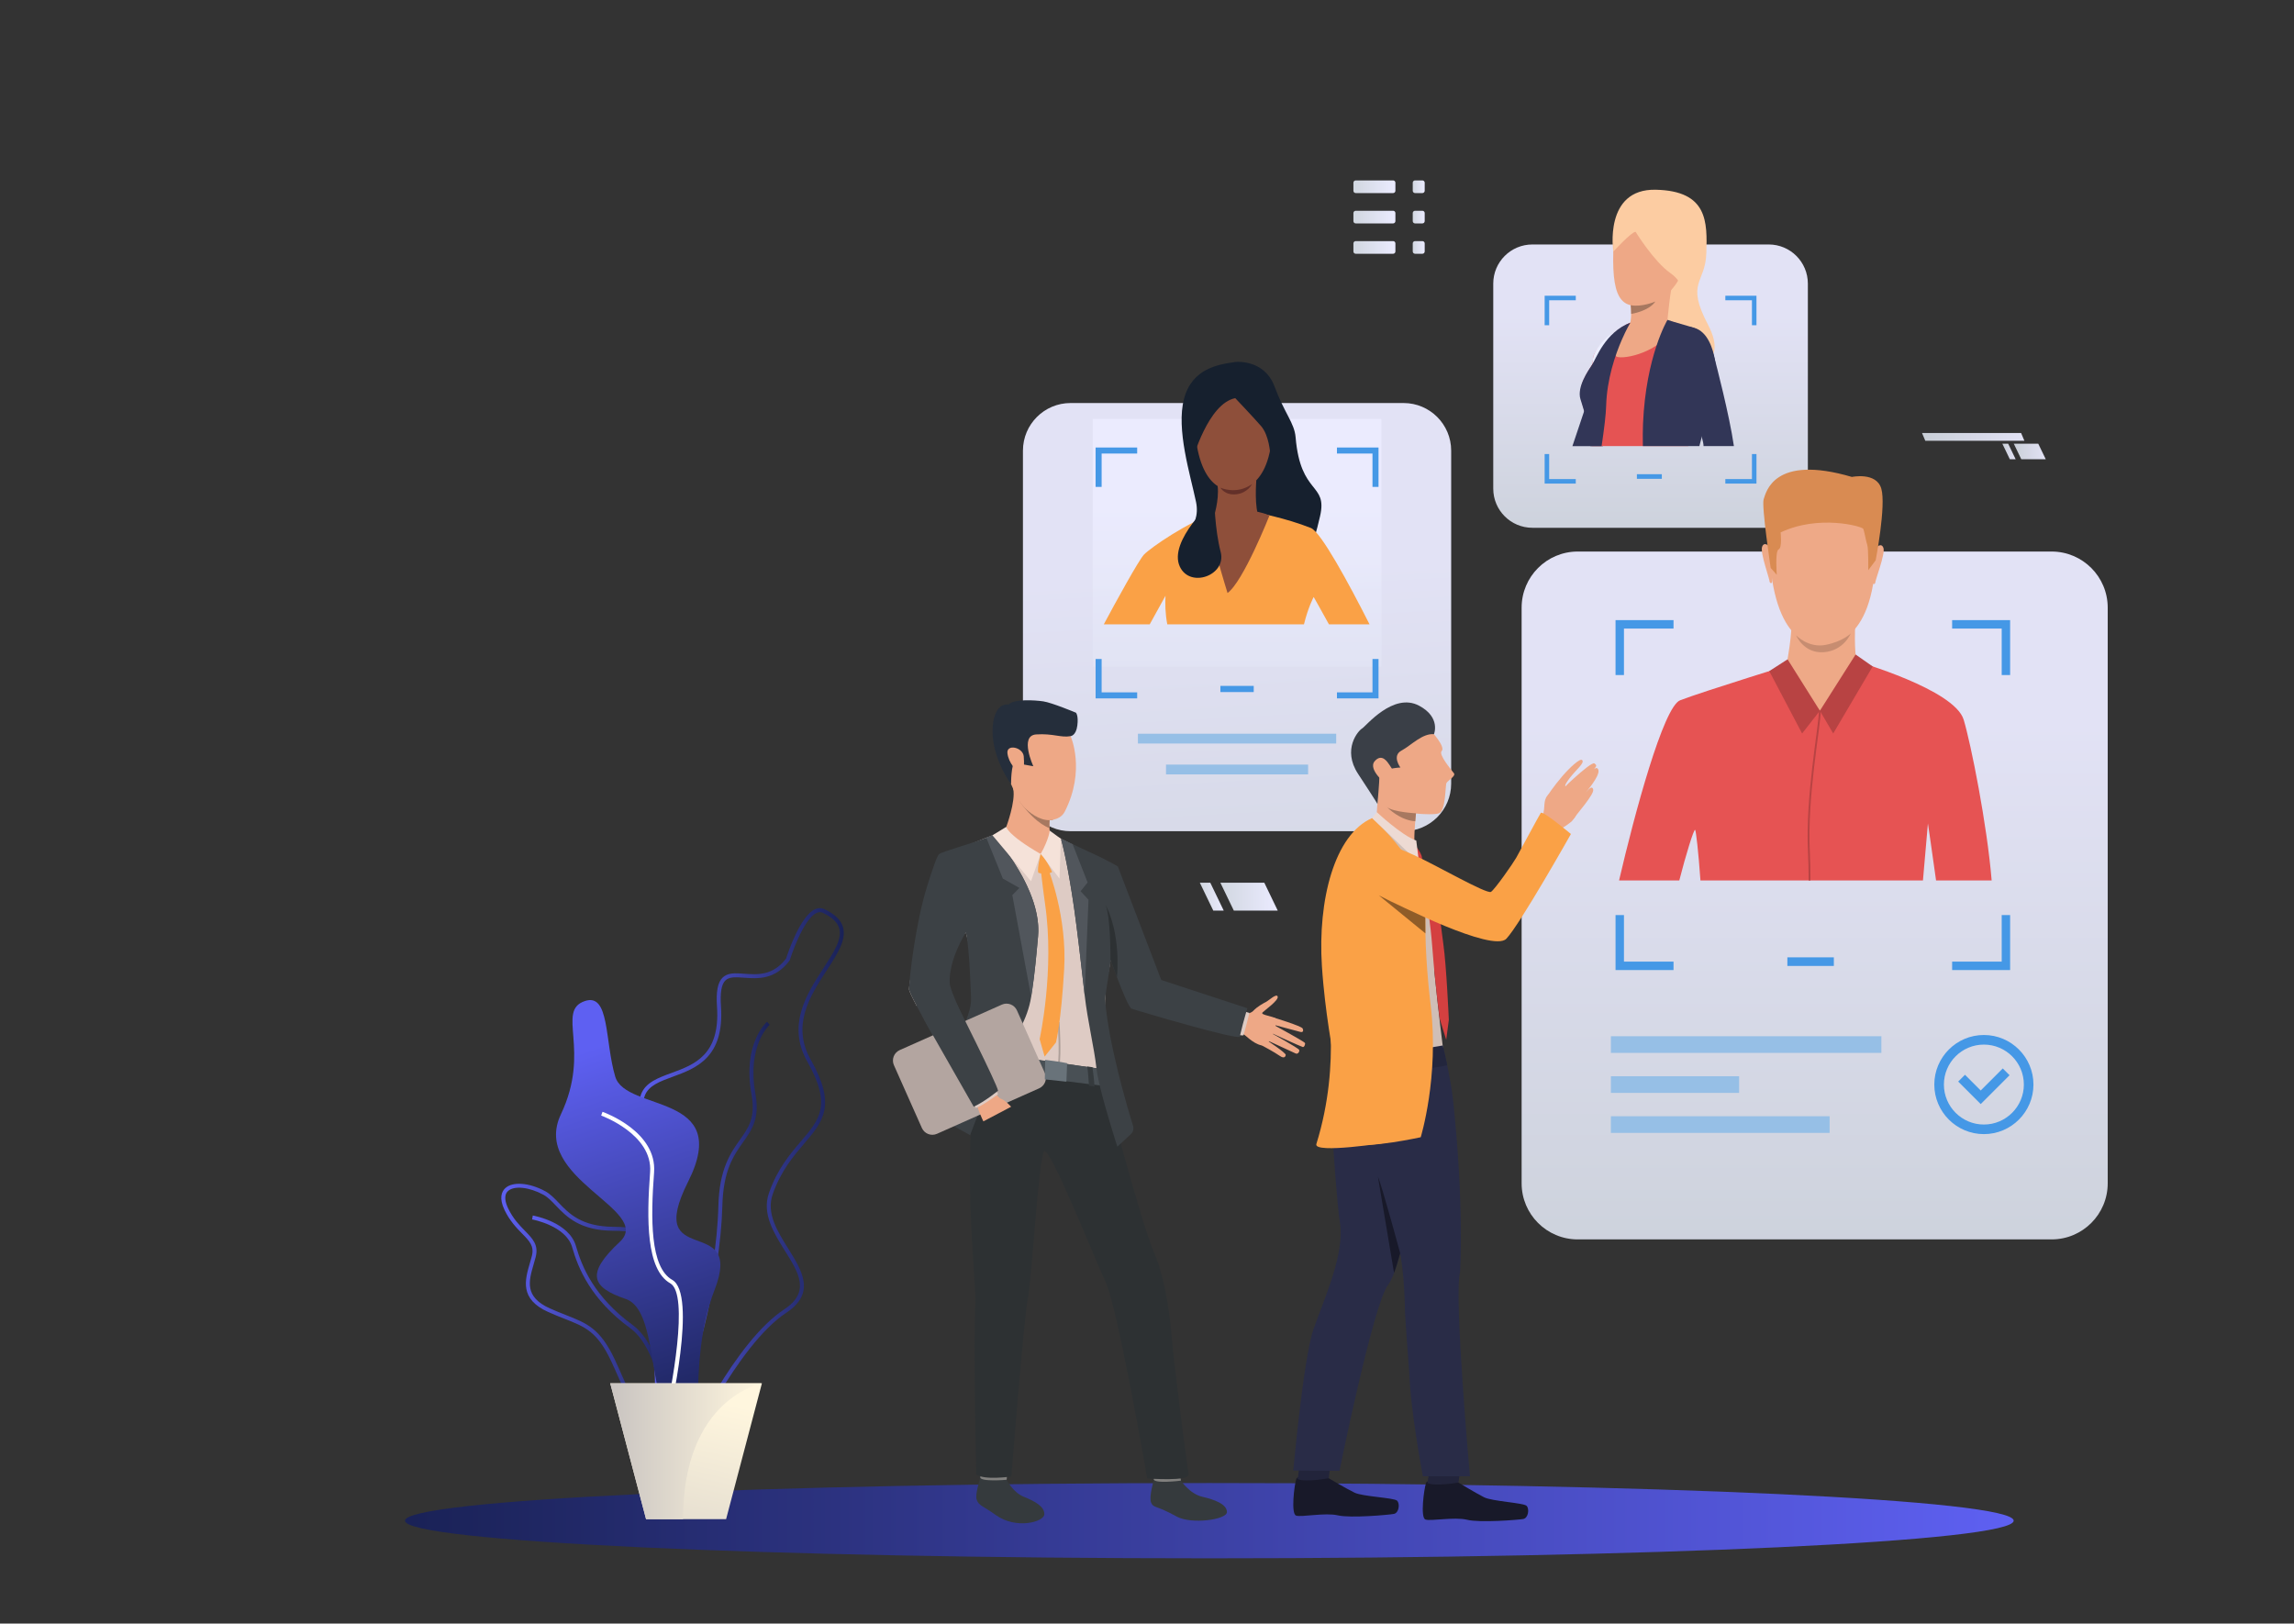 <?xml version="1.0" encoding="utf-8"?>
<!-- Generator: Adobe Illustrator 27.3.1, SVG Export Plug-In . SVG Version: 6.00 Build 0)  -->
<svg version="1.1" id="Слой_1" xmlns="http://www.w3.org/2000/svg" xmlns:xlink="http://www.w3.org/1999/xlink" x="0px" y="0px"
	 viewBox="0 0 2825.56 2000" style="enable-background:new 0 0 2825.56 2000;" xml:space="preserve">
<rect x="0" y="0" width="2825.56" height="2000" fill="#333333" stroke="none"/>
<style type="text/css">
	.st0{display:none;fill:#FAFAFA;}
	.st1{opacity:0.95;fill:url(#SVGID_1_);}
	.st2{fill:#96BFE6;}
	.st3{opacity:0.95;fill:url(#SVGID_00000149342923738966562220000017463929657883274426_);}
	.st4{fill:#4598E6;}
	.st5{fill:url(#SVGID_00000065055065892253713600000015095722097584729992_);}
	.st6{opacity:0.95;fill:url(#SVGID_00000020386261179059980130000018194692748701933498_);}
	.st7{fill:url(#SVGID_00000079481081090866895580000016009684049130767260_);}
	.st8{fill:url(#SVGID_00000052092513753665516860000001874812198605299596_);}
	.st9{fill:url(#SVGID_00000031889157184439242280000015538596168050870461_);}
	.st10{fill:url(#SVGID_00000001624722777656180480000013964993334441814693_);}
	.st11{fill:url(#SVGID_00000109028058707903295870000013703159189206361231_);}
	.st12{fill:#FFFFFF;}
	.st13{fill:url(#SVGID_00000168800430397604630590000001977954498389463170_);}
	.st14{fill:url(#SVGID_00000092437313921522786530000000624047413123237254_);}
	.st15{opacity:0.95;fill:url(#SVGID_00000179618039283218751350000015863309019931022253_);}
	.st16{fill:#E65353;}
	.st17{fill:#EEA987;}
	.st18{fill:#D98B52;}
	.st19{fill:#B84343;}
	.st20{fill:#C78D71;}
	.st21{fill:#EEA886;}
	.st22{fill:#16202E;}
	.st23{fill:#FAA146;}
	.st24{fill:#8E4F3A;}
	.st25{fill:#633029;}
	.st26{fill:#323657;}
	.st27{fill:#FCCCA2;}
	.st28{fill:#E55353;}
	.st29{fill:#A77860;}
	.st30{fill:#EBEEFF;}
	.st31{fill:#353A3D;}
	.st32{fill:#81807E;}
	.st33{fill:#2D3133;}
	.st34{fill:#DECBC4;}
	.st35{fill:#495055;}
	.st36{fill:#252E3B;}
	.st37{fill:#3C4145;}
	.st38{fill:#B3A5A0;}
	.st39{fill:#51565C;}
	.st40{fill:#F5E2D9;}
	.st41{fill:#AD9F99;}
	.st42{fill:#69737A;}
	.st43{fill:#181929;}
	.st44{fill:#22243B;}
	.st45{fill:#292C47;}
	.st46{fill:#CFBEB6;}
	.st47{fill:#3A3F47;}
	.st48{fill:#23263D;}
	.st49{fill:#D44040;}
	.st50{fill:#EDDAD3;}
	.st51{fill:#8F5C28;}
	.st52{opacity:0.95;}
	.st53{fill:url(#SVGID_00000026126682369639702730000017818245237897875126_);}
	.st54{fill:url(#SVGID_00000038372940343000582440000004540612030616930944_);}
	.st55{fill:url(#SVGID_00000050629671136139515690000003739346020254566024_);}
	.st56{fill:url(#SVGID_00000183955037964956832800000017571873525271572612_);}
	.st57{fill:url(#SVGID_00000012434652849156988770000006051546877113979521_);}
	.st58{fill:url(#SVGID_00000033327754905170290190000014585629207981154220_);}
	.st59{fill:url(#SVGID_00000134939840619805928520000013611657771479914420_);}
	.st60{fill:url(#SVGID_00000123438561130794258440000004502116188046417586_);}
	.st61{fill:url(#SVGID_00000114771817308955840300000014351713878227135648_);}
	.st62{fill:url(#SVGID_00000112595491538162370880000007380290232484325554_);}
	.st63{fill:url(#SVGID_00000132075787884328466280000013893879876143353749_);}
</style>
<g>
	<rect class="st0" width="2825.56" height="2000"/>
	<linearGradient id="SVGID_1_" gradientUnits="userSpaceOnUse" x1="1561.381" y1="1443.018" x2="1520.192" y2="696.457">
		<stop  offset="0" style="stop-color:#D1D7E0"/>
		<stop  offset="1" style="stop-color:#EBEBFF"/>
	</linearGradient>
	<path class="st1" d="M1728.77,1023.93h-410.12c-32.4,0-58.67-26.27-58.67-58.67V555.13c0-32.4,26.27-58.67,58.67-58.67h410.12
		c32.4,0,58.67,26.27,58.67,58.67v410.13C1787.44,997.66,1761.17,1023.93,1728.77,1023.93z"/>
	<rect x="1401.61" y="903.84" class="st2" width="244.21" height="12.06"/>
	<rect x="1436.19" y="941.86" class="st2" width="175.03" height="12.06"/>
	
		<linearGradient id="SVGID_00000050665167302429939240000000037641371431480731_" gradientUnits="userSpaceOnUse" x1="2235.161" y1="1651.151" x2="2235.161" y2="882.555">
		<stop  offset="0" style="stop-color:#D1D7E0"/>
		<stop  offset="1" style="stop-color:#EBEBFF"/>
	</linearGradient>
	<path style="opacity:0.95;fill:url(#SVGID_00000050665167302429939240000000037641371431480731_);" d="M2526.99,1526.74h-583.66
		c-38.17,0-69.12-30.94-69.12-69.12V748.52c0-38.17,30.94-69.12,69.12-69.12h583.66c38.17,0,69.12,30.94,69.12,69.12v709.11
		C2596.11,1495.8,2565.16,1526.74,2526.99,1526.74z"/>
	<g>
		<rect x="2201.53" y="1179.28" class="st4" width="57.25" height="10.6"/>
	</g>
	<g>
		<rect x="1984.16" y="1276.45" class="st2" width="333.16" height="20.53"/>
		<rect x="1984.16" y="1375.01" class="st2" width="269.41" height="20.53"/>
		<rect x="1984.16" y="1325.73" class="st2" width="157.94" height="20.53"/>
	</g>
	<g>
		<path class="st4" d="M2404.48,763.9v10.37h61.05v57.3h10.37V763.9H2404.48z M1989.89,831.57h10.37v-57.3h61.05V763.9h-71.42
			V831.57z M2465.53,1127.23v57.32h-61.05v10.37h71.42v-67.69H2465.53z M2000.26,1127.23h-10.37v67.69h71.42v-10.37h-61.05V1127.23z
			"/>
	</g>
	<g>
		<g>
			<path class="st4" d="M2443.58,1397.05c-33.67,0-61.06-27.39-61.06-61.06c0-33.67,27.39-61.06,61.06-61.06
				c33.67,0,61.06,27.39,61.06,61.06C2504.63,1369.66,2477.24,1397.05,2443.58,1397.05z M2443.58,1286.76
				c-27.15,0-49.24,22.09-49.24,49.24c0,27.15,22.09,49.24,49.24,49.24c27.15,0,49.24-22.09,49.24-49.24
				C2492.82,1308.84,2470.73,1286.76,2443.58,1286.76z"/>
		</g>
		<g>
			<polygon class="st4" points="2439.68,1360.03 2411.94,1332.29 2420.3,1323.93 2439.68,1343.31 2466.85,1316.14 2475.21,1324.5 
							"/>
		</g>
	</g>
	
		<linearGradient id="SVGID_00000119091913451319136520000003410486311386671768_" gradientUnits="userSpaceOnUse" x1="498.835" y1="1873.225" x2="2480.294" y2="1873.225">
		<stop  offset="5.208330e-03" style="stop-color:#1A2257"/>
		<stop  offset="1" style="stop-color:#5E60F2"/>
	</linearGradient>
	<path style="fill:url(#SVGID_00000119091913451319136520000003410486311386671768_);" d="M2480.29,1873.22
		c0,25.61-443.56,46.37-990.73,46.37c-547.16,0-990.73-20.76-990.73-46.37c0-25.61,443.57-46.37,990.73-46.37
		C2036.73,1826.86,2480.29,1847.62,2480.29,1873.22z"/>
	
		<linearGradient id="SVGID_00000035515048426675035940000003810604741836051638_" gradientUnits="userSpaceOnUse" x1="1523.709" y1="1176.526" x2="1523.709" y2="614.523">
		<stop  offset="0" style="stop-color:#D1D7E0"/>
		<stop  offset="1" style="stop-color:#EBEBFF"/>
	</linearGradient>
	
		<rect x="1345.94" y="516.19" style="opacity:0.95;fill:url(#SVGID_00000035515048426675035940000003810604741836051638_);" width="355.53" height="305.04"/>
	<g>
		<g>
			
				<linearGradient id="SVGID_00000060005558748823580530000009603274423049250216_" gradientUnits="userSpaceOnUse" x1="-3593.55" y1="1498.356" x2="-3466.161" y2="1498.356" gradientTransform="matrix(-1 0 0 1 -2645.543 0)">
				<stop  offset="5.208330e-03" style="stop-color:#1A2257"/>
				<stop  offset="1" style="stop-color:#5E60F2"/>
			</linearGradient>
			<path style="fill:url(#SVGID_00000060005558748823580530000009603274423049250216_);" d="M823.43,1738.05
				c29.6-20.82,64.24-165.88,66.31-252.29c1.06-44.26,14.14-62.7,25.69-78.97c11.03-15.55,20.56-28.98,15.01-59.82
				c-10.61-58.93,17.28-84.37,17.57-84.62l-3.23-3.68c-1.24,1.09-30.29,27.33-19.16,89.17c5.19,28.81-3.36,40.86-14.19,56.12
				c-11.36,16.01-25.49,35.93-26.59,81.68c-2.22,92.73-37.63,229.7-64.23,248.4L823.43,1738.05z"/>
		</g>
		<g>
			
				<linearGradient id="SVGID_00000152968347473523178650000010409539351831856826_" gradientUnits="userSpaceOnUse" x1="-3494.573" y1="1603.51" x2="-3262.985" y2="1603.51" gradientTransform="matrix(-1 0 0 1 -2645.543 0)">
				<stop  offset="5.208330e-03" style="stop-color:#1A2257"/>
				<stop  offset="1" style="stop-color:#5E60F2"/>
			</linearGradient>
			<path style="fill:url(#SVGID_00000152968347473523178650000010409539351831856826_);" d="M761.39,1695.74
				c-2.79-6.33-5.68-12.88-8.96-19.79c-16.91-35.69-31.89-41.57-56.7-51.31c-6.06-2.38-12.94-5.08-20.48-8.47
				c-35.55-15.98-28.67-39.52-22.59-60.29c0.85-2.91,1.7-5.8,2.43-8.67c3.13-12.22-2.88-18.34-11.97-27.62
				c-6.76-6.9-15.17-15.48-21.65-29.03c-7.1-14.83-3.48-22.79,0.8-26.85c9.02-8.55,29.81-6.97,49.45,3.75
				c6.1,3.33,11.12,8.59,16.44,14.15c12.52,13.11,28.09,29.42,67.49,29.6c22.46,0.11,34.77,3.21,41.14,10.37
				c7.23,8.12,5.87,20.29,3.98,37.13c-0.65,5.82-1.39,12.42-1.84,19.56c-2.68,42.55,22.44,73.24,22.69,73.54
				c15.01,17.87,33.49,54.94,25.51,77.76c-3.34,9.57-10.83,15.58-22.23,17.89c-4.54,0.92-8.7,1.36-12.52,1.36
				C784.8,1748.8,774.72,1725.95,761.39,1695.74z M669.36,1471.75c-17.53-9.57-36.33-11.5-43.73-4.49
				c-5.62,5.33-2.97,14.46,0.24,21.18c6.13,12.82,13.89,20.74,20.73,27.72c9.51,9.71,17.03,17.38,13.22,32.26
				c-0.75,2.92-1.61,5.87-2.47,8.83c-6.05,20.69-11.76,40.22,19.9,54.45c7.44,3.34,14.25,6.02,20.26,8.38
				c25.05,9.83,41.6,16.33,59.34,53.77c3.3,6.97,6.2,13.55,9.01,19.91c15.31,34.71,24.56,55.66,58.04,48.89
				c9.6-1.94,15.85-6.89,18.58-14.71c7.03-20.11-9.79-55.31-24.65-73c-1.09-1.3-26.62-32.43-23.82-76.99
				c0.46-7.25,1.2-13.91,1.86-19.79c1.75-15.58,3.01-26.83-2.77-33.33c-5.28-5.94-16.85-8.63-37.5-8.73
				c-41.48-0.19-57.85-17.34-71-31.11C679.34,1479.47,674.79,1474.71,669.36,1471.75L669.36,1471.75z"/>
		</g>
		<g>
			
				<linearGradient id="SVGID_00000183220152298809245880000017582506868481387164_" gradientUnits="userSpaceOnUse" x1="-3474.776" y1="1637.188" x2="-3300.954" y2="1637.188" gradientTransform="matrix(-1 0 0 1 -2645.543 0)">
				<stop  offset="5.208330e-03" style="stop-color:#1A2257"/>
				<stop  offset="1" style="stop-color:#5E60F2"/>
			</linearGradient>
			<path style="fill:url(#SVGID_00000183220152298809245880000017582506868481387164_);" d="M824.35,1777.06l4.89-0.26
				c-0.24-4.59-6.41-112.85-49.88-144.54c-47.69-34.76-62.72-72.12-69.89-97.19c-8.44-29.55-51.38-37.44-53.21-37.76l-0.85,4.82
				c0.42,0.07,41.76,7.69,49.35,34.29c7.36,25.77,22.8,64.15,71.71,99.8C818.08,1666.55,824.29,1775.96,824.35,1777.06z"/>
		</g>
		<g>
			
				<linearGradient id="SVGID_00000129188188079255918510000010627819857319705772_" gradientUnits="userSpaceOnUse" x1="-3684.891" y1="1460.612" x2="-3423.867" y2="1460.612" gradientTransform="matrix(-1 0 0 1 -2645.543 0)">
				<stop  offset="5.208330e-03" style="stop-color:#1A2257"/>
				<stop  offset="1" style="stop-color:#5E60F2"/>
			</linearGradient>
			<path style="fill:url(#SVGID_00000129188188079255918510000010627819857319705772_);" d="M816.07,1801.41
				c-10.23-5.09-9.86-25.57-9.3-56.57c0.71-39.17,1.68-92.82-18.83-142.17c-21.78-52.42-2.36-67.74,16.43-82.56
				c21.04-16.59,40.92-32.27,2.77-103.02c-17.52-32.49-23.08-54.47-17.51-69.17c5.51-14.52,20.98-20.18,37.35-26.18
				c28.26-10.34,60.3-22.07,56.16-81.89c-1.27-18.34,0.89-29.62,6.79-35.49c6.41-6.38,15.85-5.69,26.78-4.89
				c16.52,1.21,35.23,2.58,51.53-18.69c1.69-5.31,17.28-52.74,35.92-60.86c3.91-1.71,7.75-1.68,11.4,0.06l0,0
				c12.87,6.16,20.34,13.45,22.83,22.32c4.34,15.41-6.95,32.8-20.03,52.93c-20.54,31.63-43.83,67.49-19.68,110.16
				c31.93,56.42,15.07,76.16-8.28,103.48c-13.37,15.65-28.53,33.4-38.66,62.34c-8.15,23.28,5.75,45.47,19.2,66.93
				c16.87,26.92,34.3,54.76-2.41,78.92c-60.71,39.94-120.66,170.31-121.26,171.62l-0.25,0.54l-0.47,0.37
				c-11.18,8.77-19.33,12.95-25.46,12.95C819.26,1802.55,817.59,1802.17,816.07,1801.41z M965.85,1612.98
				c32.72-21.52,18-45.02,0.96-72.23c-13.4-21.4-28.6-45.65-19.67-71.15c10.44-29.8,25.91-47.92,39.56-63.9
				c22.87-26.77,37.98-44.46,7.74-97.89c-25.62-45.25-0.41-84.06,19.83-115.23c12.43-19.13,23.16-35.65,19.42-48.93
				c-2.09-7.43-8.71-13.71-20.23-19.23l0,0c-2.35-1.12-4.75-1.12-7.34,0.01c-17.29,7.53-33.17,57.74-33.33,58.25l-0.13,0.41
				l-0.26,0.34c-17.96,23.74-39.07,22.19-56.04,20.95c-10.14-0.74-18.14-1.33-22.97,3.48c-4.75,4.73-6.5,15.1-5.36,31.68
				c4.39,63.49-30.96,76.43-59.36,86.82c-15.96,5.84-29.74,10.89-34.46,23.32c-5.04,13.27,0.44,33.96,17.24,65.11
				c40.1,74.37,17.66,92.07-4.05,109.18c-18.16,14.32-35.3,27.84-14.94,76.83c20.9,50.29,19.92,104.53,19.2,144.13
				c-0.49,27.04-0.88,48.39,6.58,52.1c4.37,2.17,12.72-1.5,24.83-10.92C847.93,1775.56,905.35,1652.78,965.85,1612.98z"/>
		</g>
		
			<linearGradient id="SVGID_00000155837891110683004220000016549186734601415348_" gradientUnits="userSpaceOnUse" x1="883.931" y1="1745.54" x2="731.955" y2="1289.609">
			<stop  offset="5.208330e-03" style="stop-color:#1A2257"/>
			<stop  offset="1" style="stop-color:#5E60F2"/>
		</linearGradient>
		<path style="fill:url(#SVGID_00000155837891110683004220000016549186734601415348_);" d="M720.25,1233.17
			c30.9-10.59,24.48,48.96,37.53,93.01c13.05,44.06,145.23,19.22,89.75,129.55c-55.48,110.33,70.17,36.9,32.64,133.17
			c-37.53,96.28-3.26,199.25-44.06,173.06c-40.79-26.19-22.92-147.43-65.35-161.84c-42.43-14.41-49.35-31.21-7.34-70.37
			s-110.08-78.04-72.54-157.13C728.41,1293.55,684.55,1245.41,720.25,1233.17z"/>
		<g>
			<path class="st12" d="M821.89,1755.64c3.89-16.48,37.07-161.53,6.11-179.06c-27.29-15.45-26.62-75.56-22.36-132.31
				c3.77-50.24-60.76-73.72-63.51-74.7l-1.64,4.61c0.64,0.23,63.75,23.21,60.26,69.72c-4.37,58.29-4.84,120.14,24.83,136.94
				c23.51,13.31,1.86,129.88-8.46,173.68L821.89,1755.64z"/>
		</g>
		
			<linearGradient id="SVGID_00000165947225123700162440000004003734304654943663_" gradientUnits="userSpaceOnUse" x1="766.347" y1="2043.3" x2="842.336" y2="1715.728">
			<stop  offset="0" style="stop-color:#C9C4C1"/>
			<stop  offset="1" style="stop-color:#FFF6DE"/>
		</linearGradient>
		<polygon style="fill:url(#SVGID_00000165947225123700162440000004003734304654943663_);" points="938.46,1704 894.35,1871.35 
			795.77,1871.35 751.66,1704 		"/>
		
			<linearGradient id="SVGID_00000050626650783389846720000015641351757135093924_" gradientUnits="userSpaceOnUse" x1="732.123" y1="1787.673" x2="918.924" y2="1787.673" gradientTransform="matrix(1 0 0 1 19.534 0)">
			<stop  offset="0" style="stop-color:#C9C4C1"/>
			<stop  offset="1" style="stop-color:#FFF6DE"/>
		</linearGradient>
		<path style="fill:url(#SVGID_00000050626650783389846720000015641351757135093924_);" d="M938.46,1704
			c0,0-97.11,18.23-97.11,167.35h-45.58L751.66,1704H938.46z"/>
	</g>
	
		<linearGradient id="SVGID_00000033362276308182470410000014192250333377686682_" gradientUnits="userSpaceOnUse" x1="2033.017" y1="701.398" x2="2033.017" y2="384.814">
		<stop  offset="0" style="stop-color:#D1D7E0"/>
		<stop  offset="1" style="stop-color:#EBEBFF"/>
	</linearGradient>
	<path style="opacity:0.95;fill:url(#SVGID_00000033362276308182470410000014192250333377686682_);" d="M2178.55,650.15h-291.06
		c-26.64,0-48.23-21.59-48.23-48.23V349.37c0-26.64,21.59-48.23,48.23-48.23h291.06c26.64,0,48.23,21.59,48.23,48.23v252.55
		C2226.78,628.56,2205.19,650.15,2178.55,650.15z"/>
	<g>
		<rect x="2016.18" y="584.14" class="st4" width="30.73" height="5.69"/>
	</g>
	<g>
		<path class="st4" d="M2125.13,364.3v5.57h32.77v30.76h5.57V364.3H2125.13z M1902.57,400.62h5.57v-30.76h32.77v-5.57h-38.34V400.62
			z M2157.9,559.34v30.77h-32.77v5.57h38.34v-36.34H2157.9z M1908.13,559.34h-5.57v36.34h38.34v-5.57h-32.77V559.34z"/>
	</g>
	<g>
		<rect x="1503.18" y="844.91" class="st4" width="41.05" height="7.6"/>
	</g>
	<g>
		<path class="st4" d="M1646.74,551.26v7.43h43.78v41.09h7.43v-48.52H1646.74z M1349.47,599.78h7.43v-41.09h43.78v-7.43h-51.21
			V599.78z M1690.52,811.77v41.1h-43.78v7.43h51.21v-48.53H1690.52z M1356.9,811.77h-7.43v48.53h51.21v-7.43h-43.78V811.77z"/>
	</g>
	<g>
		<g>
			<path class="st16" d="M2453.17,1084.58h-68.48c-4.51-32.79-10.04-70.22-10.04-70.22s-2.77,30.89-6.13,70.22h-274.05
				c-2.5-35.37-5.51-61.83-6.6-62.38c-1.58-0.79-11.35,30.59-19.46,62.38h-74.18c19.08-82.19,54.67-214.06,75.24-221.96
				c29.29-11.26,148.72-48.07,148.72-48.07h68.16c0,0,121.12,34.55,132.38,72.12C2427.68,916.61,2447.44,1015.34,2453.17,1084.58z"
				/>
		</g>
		<g>
			<path class="st17" d="M2255.39,593.44c0,0,63.64,10.03,53.95,109.6c-9.69,99.58-65.86,91.41-69.62,91.31
				c-3.75-0.1-56.39,1.82-60.49-119.76C2179.24,674.6,2177.44,584.7,2255.39,593.44z"/>
		</g>
		<g>
			<path class="st17" d="M2285.1,765.03c0,0-1.74,40.96,2.22,49.82s-52.52,37.35-86.97,5.61c0,0,8.32-44.51,6.01-60.29
				C2204.04,744.4,2285.1,765.03,2285.1,765.03z"/>
		</g>
		<g>
			<path class="st17" d="M2310.33,674.92c0,0,6.97-7.44,9.53,0.09c2.56,7.54-10.81,41.21-9.94,42.72c0,0-1.27,2.92-2.95,1.31
				C2305.3,717.43,2310.33,674.92,2310.33,674.92z"/>
		</g>
		<g>
			<path class="st17" d="M2179.95,673.66c0,0-6.82-7.58-9.53-0.09c-2.7,7.49,10.01,41.41,9.11,42.9c0,0,1.22,2.95,2.92,1.37
				C2184.16,716.26,2179.95,673.66,2179.95,673.66z"/>
		</g>
		<g>
			<path class="st18" d="M2310.3,690.19l-9.11,12.18c0,0,0.26-26.7-1.2-30.89c-1.46-4.19-3.7-16.98-4.92-20
				c-1.22-3.02-54.65-17.99-101.85,4.37c0,0,2.08,19.2-2.45,20.91c-4.52,1.71-2.31,31.28-2.31,31.28l-7.49-8.45
				c0,0-11.47-76.61-8.64-84.59c2.83-7.98,11.86-55.99,108.68-27.49c0,0,30.18-6.39,36.24,14.45
				C2323.32,622.79,2310.3,690.19,2310.3,690.19z"/>
		</g>
		<g>
			<path class="st17" d="M2287.32,814.85c0,0,14.36,3.06-45.73,60.65c0,0-42.62-47.14-41.24-55.04
				C2201.73,812.56,2287.32,814.85,2287.32,814.85z"/>
		</g>
		<g>
			<polygon class="st19" points="2241.59,875.5 2257.99,903.54 2306.63,820.95 2285.56,806.25 			"/>
		</g>
		<g>
			<polygon class="st19" points="2241.59,875.5 2201.79,812.18 2179.23,826.68 2219.68,903.54 			"/>
		</g>
		<g>
			<path class="st19" d="M2229.25,1050.92c0.49,9.34,0.71,20.79,0.73,33.66h-2.25c-0.03-12.81-0.24-24.24-0.73-33.55
				c-3.69-70.25,13.33-155.73,13.44-175.76l2.2,0.43C2242.53,895.74,2225.56,980.97,2229.25,1050.92z"/>
		</g>
		<path class="st20" d="M2212.28,782.64c0,0,15.12,15.99,36.48,11.72c21.36-4.26,30.84-14.04,30.84-14.04s-8.43,21.14-33.12,23.08
			C2221.78,805.33,2212.28,782.64,2212.28,782.64z"/>
	</g>
	<g>
		<g>
			<g>
				<path class="st21" d="M1474.86,554.08c-0.05,0-0.1-0.01-0.14-0.02c-1.44-0.35-3.71-7.23-4.15-8.61
					c-0.1-0.38-0.33-1.07-0.64-2.03c-1.78-5.51-5.96-18.42-4.33-23.36c0.51-1.56,1.31-2.46,2.38-2.68c2.29-0.47,4.9,2.43,5.01,2.55
					l0.05,0.06l0.01,0.08c0.59,5.43,3.49,32.57,2.24,33.82C1475.17,554.01,1475.02,554.08,1474.86,554.08z M1468.5,517.85
					c-0.14,0-0.28,0.01-0.42,0.04c-0.87,0.18-1.54,0.97-1.99,2.34c-1.57,4.78,2.72,18.04,4.33,23.03c0.31,0.96,0.54,1.66,0.64,2.04
					c1.06,3.3,2.93,8.04,3.77,8.25c0.02,0,0.04,0.01,0.08-0.03c0.79-1.08-1.03-20.96-2.38-33.3
					C1472.18,519.84,1470.24,517.85,1468.5,517.85z"/>
			</g>
		</g>
		<g>
			<g>
				<path class="st22" d="M1522.17,445.86c0,0,35.03-3.67,47.66,30.16c12.62,33.83,24.51,44.91,26,62.68
					c6.02,71.89,39.59,55.63,30.15,97.06c-9.44,41.44-15.98,47.71-15.98,47.71l-80.26-15.74l-81.3,0.26c0,0,31.81-15.88,24.73-49.72
					c-7.08-33.83-24.73-89.28-14.76-127.05C1468.36,453.46,1501.24,448.74,1522.17,445.86z"/>
			</g>
		</g>
		<g>
			<g>
				<path class="st21" d="M1564.96,554.08c-0.16,0-0.3-0.06-0.42-0.18c-1.25-1.25,1.65-28.39,2.24-33.82l0.01-0.08l0.06-0.06
					c0.11-0.12,2.72-3.03,5.01-2.55c1.07,0.22,1.87,1.12,2.38,2.68c1.63,4.94-2.55,17.85-4.33,23.36c-0.31,0.96-0.53,1.65-0.63,2.02
					c-0.44,1.39-2.72,8.27-4.16,8.62C1565.05,554.07,1565.01,554.08,1564.96,554.08z M1567.29,520.22
					c-1.35,12.34-3.18,32.23-2.38,33.31c0.03,0.03,0.05,0.03,0.07,0.02c0.84-0.21,2.72-4.95,3.78-8.26c0.1-0.37,0.33-1.07,0.64-2.03
					c1.62-4.99,5.9-18.25,4.33-23.03c-0.45-1.37-1.12-2.15-1.99-2.34C1569.92,517.51,1567.67,519.81,1567.29,520.22z"/>
			</g>
		</g>
		<g>
			<g>
				<path class="st23" d="M1686.89,769.08h-50.01c-10.37-18.9-18.79-33.68-18.79-33.68s-6.74,12.3-11.97,33.68h-168.36
					c-2.57-13.34-2.73-26.13-2.19-35.23c0,0-9,16.26-19.44,35.23h-56.56c15.01-28.11,43.13-79.28,49.52-85.95
					c8.03-8.41,54.54-40.56,87.76-51.05c33.23-10.49,52.11-0.36,52.11-0.36s34.12,6.15,65.66,18.66
					C1627.03,655.28,1661.29,718.54,1686.89,769.08z"/>
			</g>
		</g>
		<g>
			<g>
				<path class="st24" d="M1526.79,465.65c0,0,46.4,6.69,39.61,75.19c-6.79,68.49-47.74,63.06-50.48,63
					c-2.74-0.06-41.08,1.42-44.4-82.15C1471.52,521.68,1469.98,459.88,1526.79,465.65z"/>
			</g>
		</g>
		<g>
			<g>
				<path class="st24" d="M1547.41,591.68c0,0-2.87,35.63,3.99,46.3c6.86,10.67-5.87,25.16-32.1,20.21
					c-26.23-4.96-24.7-19.82-24.7-19.82s7.34-21.99,5.2-39.58C1497.64,581.18,1547.41,591.68,1547.41,591.68z"/>
			</g>
		</g>
		<g>
			<g>
				<path class="st22" d="M1521.49,490.47c0,0,21.68,22.79,31.75,34.33c10.07,11.54,11.23,33.83,11.23,33.83s16.96-20.72,9.87-44.85
					c-7.09-24.13-23.88-71.07-66.36-56.65c-42.49,14.42-44.06,77.89-39.08,109.36C1468.89,566.5,1487.96,497.02,1521.49,490.47z"/>
			</g>
		</g>
		<g>
			<g>
				<path class="st24" d="M1563.7,634.84c0,0-32.18,81.5-51.73,95.66c0,0-25.69-83.12-23.89-95.29
					C1488.07,635.21,1526.82,620.02,1563.7,634.84z"/>
			</g>
		</g>
		<g>
			<path class="st22" d="M1495.7,615.13c0,0-57.36,51.04-42.47,82.88c12.71,27.17,57.75,10.51,50.32-17.96
				C1496.12,651.57,1495.7,615.13,1495.7,615.13z"/>
		</g>
		<g>
			<path class="st25" d="M1503.2,600.73c0,0,19.77,9.34,39.01-4.46c0,0-5.34,11.04-19.5,12.61
				C1508.55,610.45,1503.2,600.73,1503.2,600.73z"/>
		</g>
	</g>
	<g>
		<g>
			<path class="st26" d="M2012.31,412.21c0,0-19.02,71.59-22.99,87.73c-1.18,4.86-5,13.26-9.84,22.84
				c-0.03,0.07-0.07,0.14-0.12,0.22c-1.04,2.1-1.54,4.02-1.78,5.82c-0.77,5.97,1.52,10.67-2.45,17.76l-0.72,2.98h-37.65
				c4.4-13.05,9.97-29.66,14.44-43.04c3.75-11.29,6.71-20.27,7.49-22.87c2.33-7.77,10.86-32.91,18.12-49.61
				c2.53-5.82,12.28-11.56,20.92-15.72C2005.46,414.62,2012.31,412.21,2012.31,412.21z"/>
		</g>
		<g>
			<path class="st27" d="M1987.12,309.94c0,0-12-77.65,52.31-76.22s63.45,39.83,62.3,77.94s-25.79,35.24,2.01,88.25
				c27.79,53.01-24.07,53.01-24.07,53.01l-40.24-55.3L1987.12,309.94z"/>
		</g>
		<g>
			<path class="st21" d="M2032.39,241.17c0,0-43.55,6.88-45.27,68.77c-1.72,61.89,11.75,75.07,49.86,62.18
				c38.11-12.89,50.14-77.65,51-87.68C2088.83,274.41,2091.13,233.72,2032.39,241.17z"/>
		</g>
		<g>
			<path class="st28" d="M2108.88,456.45c0.15,21.3-24.33,72.24-28.11,87.98c-0.45,1.83-0.92,3.52-1.4,5.11h-118.86
				c-0.62-7.34-1.2-13.62-1.49-17.16c-0.94-11.63-12.73-36.69-12.33-48.36c0.41-11.89,6.24-22.15,14.41-34.85
				c2.53-3.93,5.2-7.94,7.85-11.84c8.66-12.69,17.29-24.22,21.54-28.19c3.16-2.94,6.11-5.2,8.67-6.91c0.02-0.02,0.02-0.02,0.02-0.02
				c5.34-3.56,8.93-4.7,8.93-4.7l37.43-5.99c0,0,23.33,8.45,36.76,11.58C2082.29,403.11,2108.48,406.94,2108.88,456.45z"/>
		</g>
		<g>
			<path class="st28" d="M1999.18,402.22l-21.7,34.2l-20.03,31.56c0.05-0.17,1.38-4.95,3.64-18.79c0.43-2.63,0.89-5.58,1.39-8.89
				c0.15-0.98,0.36-1.95,0.63-2.91c0,0,0,0,0,0c8.57-19.76,35.07-34.66,36.04-35.15C1999.17,402.22,1999.18,402.22,1999.18,402.22z"
				/>
		</g>
		<g>
			<path class="st21" d="M2061.47,344.24c-3.78,7.13-7.76,51.38-7.76,51.38s-53.27,20.13-47.82,8.75c2.47-5.17,3.2-11.88,3.25-17.66
				c0.05-4.56-0.33-8.54-0.59-10.75c-0.14-1.16-0.25-1.83-0.25-1.83S2065.25,337.11,2061.47,344.24z"/>
		</g>
		<g>
			<path class="st27" d="M2014.62,285.59c0,0,22.35,36.39,42.69,50.72c20.34,14.33,10.03,25.79,10.03,25.79
				s53.08-111.75,2.62-119.48c-50.46-7.74-81.41-8.31-82.84,67.33C1987.12,309.94,2010.04,285.01,2014.62,285.59z"/>
		</g>
		<g>
			<path class="st29" d="M2038.93,371.4c-8.18,12.06-29.78,15.31-29.78,15.31s0,0,0,0c0.05-4.56-0.33-8.54-0.59-10.75
				C2022.43,378.63,2038.93,371.4,2038.93,371.4z"/>
		</g>
		<path class="st30" d="M1963.2,437.15L1963.2,437.15c0,0-1.16,2.4-2.11,12.04l7.85-11.84c0,0,14.01-20.09,18.81-25.32
			c4.8-5.22,11.4-9.8,11.4-9.8S1971.58,415.47,1963.2,437.15z"/>
		<path class="st28" d="M2069.2,467.11c0,0,34.19-13.41,44.3-14.19c0,0-6.88-54.9-40.46-49.08
			C2039.46,409.65,2069.2,467.11,2069.2,467.11z"/>
		<path class="st21" d="M2008.1,397.51c0,0-25.1,38.6-16.6,41.97c8.5,3.37,54.49-4.5,74.04-41.16
			C2065.54,398.32,2036.3,383.33,2008.1,397.51z"/>
		<path class="st26" d="M2113.51,452.92c-1.74,30.26-10.33,58.97-17.42,85.31c-1.03,3.82-2.02,7.6-2.94,11.31h-69.61
			c-0.17-10.44-0.14-19.64,0.19-27.32c3.51-84,30.13-128.17,30.13-128.17s8.5,2.86,32.97,9.79c16.76,4.74,23.09,26.07,25.4,39
			c0,0,0.02,0.05,0.04,0.15C2113.29,448.83,2113.51,452.92,2113.51,452.92z"/>
		<path class="st26" d="M2008.08,397.53c-0.27,0.48-4.86,8.18-10.35,20.77c-8.25,18.9-18.54,48.84-19.42,81.82
			c-0.27,10.59-2.38,27.75-5.58,49.42h-13.89c-1.4-18.13-4.72-32.62-7.65-43.04c-1.9-6.76-3.64-11.8-4.58-15
			c-4.43-15.07,9.73-35.14,14.47-42.32C1965.84,442.01,1977.2,409.03,2008.08,397.53z"/>
		<path class="st26" d="M2135.68,549.54h-37.38c0-2.43-0.84-6.4-2.21-11.31c-6.79-24.14-26.89-71.13-26.89-71.13
			s-30.08-49.15-1.57-61.67c28.5-12.52,40.77,22.48,44.6,37.41c0,0,0.02,0.05,0.04,0.15
			C2113.21,446.58,2130.18,511.27,2135.68,549.54z"/>
	</g>
	<g>
		<g>
			<path class="st21" d="M1526.06,1250.3c0,0,13.06-0.18,17.71-5.22c4.65-5.03,12.87-9.54,15.5-10.83
				c3.52-1.71,13.27-11.19,14.49-6.56c1.22,4.63-15.52,16.36-18.7,19.53c-3.19,3.17,13.91,4.55,16.42,7.62
				c2.51,3.07-6.22,35.42-17.61,32.92c-11.39-2.5-20.72-13.99-22.87-13.97c-2.15,0.03-8.41-1.44-8.41-1.44L1526.06,1250.3z"/>
		</g>
		<g>
			<path class="st21" d="M1569.06,1253.54c0,0,34,10.38,35.4,13.33c1.4,2.94,0.45,5.1-2.79,4.28c-3.24-0.81-33.28-8.9-33.28-8.9
				s37.16,20.32,38.83,22.35c0.98,1.19-0.65,5.44-2.45,5.19c-1.8-0.25-40.05-17.79-40.05-17.79s34.65,19.05,35.52,21.31
				c0.75,1.98-1.57,5.63-4.26,4.43s-36.08-16.64-36.08-16.64s24.15,15.81,23.77,18.42c-0.23,1.59-1.5,5.31-7.58,0.98
				c-6.08-4.32-21.67-12.63-21.67-12.63L1569.06,1253.54z"/>
		</g>
		<g>
			<path class="st31" d="M1454.54,1823.89c0,0,10.91,16.32,26.21,19.84c15.3,3.53,30.37,9.13,30.49,18.79
				c0.11,9.65-44.24,15.41-61.75,5.68c-26.13-14.53-28.79-10.15-31.69-17.41c-2.9-7.26,3.48-26.68,3.29-28.99
				C1420.86,1818.95,1454.54,1823.89,1454.54,1823.89z"/>
		</g>
		<g>
			<path class="st32" d="M1452.84,1815.84c0,0,1.99,7.88,1.69,8.05s-34.48,4.24-33.45-2.09c0.84-5.13,2.04-10.71,2.04-10.71
				L1452.84,1815.84z"/>
		</g>
		<g>
			<path class="st31" d="M1239.89,1822.81c0,0,7.78,15.61,21.07,20.93c14.21,5.68,25.61,12.22,25.35,21.62
				c-0.26,9.41-34.74,18.94-59.82,0.89c-15.85-11.41-20.87-11.46-23.41-18.65c-2.54-7.18,4.42-25.85,4.32-28.11
				C1207.28,1816.71,1239.89,1822.81,1239.89,1822.81z"/>
		</g>
		<g>
			<path class="st32" d="M1240.28,1814.71c0,0-0.09,7.96-0.39,8.11c-0.29,0.15-33.33,2.87-32.49-3.32
				c0.67-4.92,3.21-10.86,3.21-10.86L1240.28,1814.71z"/>
		</g>
		<g>
			<path class="st33" d="M1361.41,1337.84c0,0,43.39,166.24,59.92,204.67c15.31,35.61,20.36,85.4,22.47,110.42
				c2.65,31.46,18.43,153.96,20.29,163.16c1.86,9.2-51.05,5.09-51.05,5.09s-36.48-211.81-51.62-242.72
				c-10.11-20.63-68.74-168.55-75.45-160.03c-6.71,8.52-15.03,156.73-20,181.34s-20.22,219.01-20.22,219.01s-34.11,5.03-43.22-2.68
				c0,0-4.15-166-0.98-212.12c1.21-17.58-20.6-210.78,7.36-288.55C1223.67,1274.3,1361.41,1337.84,1361.41,1337.84z"/>
		</g>
		<g>
			<path class="st34" d="M1119.71,1218.63c0,1.9,3.59,9.51,9.32,20.45c8.38-16.76,14.96-30.53,17.12-35.59
				c7.06-16.68,43.45-54.91,43.45-54.91s0,0.03,0.02,0.08c0,0.02,0,0.03,0.01,0.05c0.01,0.01,0.01,0.03,0.01,0.04
				c0.02,0.05,0.03,0.11,0.04,0.16c0.03,0.09,0.05,0.2,0.09,0.33c0.02,0.06,0.04,0.13,0.05,0.2c0.02,0.05,0.03,0.1,0.04,0.15
				c1.98,7.38,14.15,53.52,14.6,76.25c0.49,24.74,6.95,70.52,6.95,70.52l0.03,0l7.6,1.06l16.81,2.37l2.02,0.28l4.89,0.69l44.59,6.27
				l15.81,2.22l2.14,0.3l9.04,1.27l24.96,3.51l6.37,0.89l0.06,0.01l4.76,0.67l6.59,0.92c0,0,0,0,0,0c0.18-0.25,6.41-8.77,5.45-27.72
				c-0.61-12.23-2.08-35.21-1.47-56.53c0-0.11,0.01-0.22,0.01-0.33c0-0.27,0.02-0.54,0.02-0.81c0.01-0.1,0.01-0.18,0.02-0.27v-0.05
				c0.39-11.71,1.42-22.82,3.6-31.25c1.47-5.71,2.46-11.36,3.1-16.66c0.03-0.26,0.06-0.52,0.1-0.77c0.11-0.98,0.22-1.96,0.31-2.91
				c1.42-14.79,0.3-26.04,0.23-26.71l0.03,0.05c0.45,0.98,3.71,12.91,7.97,27.63c7.21,24.89,17.3,57.78,21.6,59.36
				c6.25,2.3,107.55,32.3,129.43,35.38c2.53,0.36,4,0.35,4.14-0.1c0.1-0.32,0.2-0.65,0.3-0.99c2.66-8.76,6.31-23.66,6.9-26.06
				c0.06-0.22,0.08-0.33,0.08-0.33l-3.92-1.17l-110.22-33.03l-50.39-145.3c-1.05-0.84-13.43-6.83-22.47-11.13
				c-9.21-4.39-20.33-10.83-30.39-16.35c-5.13-2.81-9.99-5.37-14.18-7.29l-0.64-0.29l0-0.01c-6.94-3.17-11.55-5.27-11.55-5.27
				s-0.01,0-0.02,0c-0.17-0.02-1.25-0.12-3.01-0.29c-9.68-0.92-39.75-3.74-49.83-4.33c-0.83-0.05-1.53-0.09-2.06-0.1
				c-0.46-0.02-0.8-0.02-1.02,0c-1.28,0.07-7.47,2.24-15.62,5.34h0c-0.31,0.12-0.62,0.23-0.93,0.36c-0.38,0.14-0.77,0.29-1.15,0.44
				c-0.71,0.27-1.43,0.55-2.15,0.83c-1.46,0.57-2.96,1.15-4.48,1.75c-0.52,0.21-1.05,0.42-1.59,0.63
				c-16.3,6.47-34.98,14.47-39.42,17.66c-2.93,2.1-12.07,19.32-22.66,40.61c-13.64,43.69-30.93,110.58-31.46,127.07
				C1119.72,1218.14,1119.71,1218.39,1119.71,1218.63z"/>
		</g>
		<g>
			<path class="st35" d="M1357.09,1316.83c0,0,3.36,4.01,4.33,21.01c0,0-137.93-16.09-152.52-22.43c0,0-0.57-18.73,2.52-19.05
				C1214.82,1296,1357.09,1316.83,1357.09,1316.83z"/>
		</g>
		<g>
			<path class="st21" d="M1239.46,1018.52c0.43,21.65,42.34,33.49,42.34,33.49s17.53-21.98,13.34-24.08
				c-1.64-0.83-2.31-4.11-2.52-7.79c-0.19-3.5,0.03-7.37,0.24-9.82c0.12-1.53,0.24-2.52,0.24-2.52s-5.99-6.32-13.61-13.85
				c-13.31-13.16-31.62-30.03-31.64-23.32c0,0.35,0.05,0.78,0.15,1.27C1251.23,987.01,1239.46,1018.52,1239.46,1018.52z"/>
		</g>
		<g>
			<path class="st31" d="M1242.94,1299.67c0,0-3.01,18.99-3.27,23.93l-6.38-1.27c0,0,1.76-20.09,2.79-23.45L1242.94,1299.67z"/>
		</g>
		<g>
			<path class="st31" d="M1345.58,1314.62c0,0,2.42,17.26,2.48,23.77l-6.75-0.88c0,0-1.38-21.55-2.15-23.8L1345.58,1314.62z"/>
		</g>
		<g>
			<path class="st29" d="M1255.6,986.8C1255.6,986.8,1255.6,986.8,1255.6,986.8c0.09,0.13,1.86,2.79,4.9,6.61
				c6.43,8.09,18.53,21.39,32.13,26.73c-0.19-3.5,0.03-7.37,0.24-9.82c1.39-0.04,2.78-0.2,4.16-0.5
				c-3.73-6.51-9.11-13.34-9.11-13.34l-8.41-2.52L1255.6,986.8z"/>
		</g>
		<g>
			<path class="st21" d="M1247.56,970.93c3.63,7.89,7.07,13.6,8.05,15.87c0,0,0,0,0,0c0.63,1.48,2.37,3.88,4.89,6.6
				c6.91,7.44,19.75,17.26,32.37,16.91c1.39-0.04,2.78-0.2,4.16-0.5c5.1-1.11,11.11-3.48,14.43-9.97
				c26.15-51.2,7.22-93.06,7.22-93.06s-71.5-20.22-82.69,1.31C1228.14,923.2,1239.04,952.4,1247.56,970.93z"/>
		</g>
		<g>
			<path class="st36" d="M1318.67,906.79c0,0,6.64-0.37,8.28-12.96c1.62-12.44-1.66-15.89-1.66-15.89s-29.52-12.36-40.12-13.96
				c-10.6-1.61-36.67-3.15-42.77,3.84c0,0-14.84-3.45-18.89,21.19c-6.42,39.09,21.86,77.05,21.86,77.05s-0.24-25.54,5.39-28.92
				c5.63-3.38,10.49,4.66,10.49,4.66l11.52,2.06c0,0-17.5-37.79,3.49-39.18C1297.27,903.29,1306.66,908.99,1318.67,906.79z"/>
		</g>
		<g>
			<path class="st21" d="M1260.95,931.63c-1.1-11.25-21.44-15.55-20.08-3.75c1.36,11.79,11.38,23.12,16.01,22.72
				C1261.51,950.2,1261.78,940.21,1260.95,931.63z"/>
		</g>
		<g>
			<path class="st37" d="M1129.04,1239.07c8.86,16.91,22.85,41.79,36.66,65.91c-1.82,3.39-3.59,6.76-5.3,10.08
				c-4.15,8.12-7.84,15.99-10.45,23.32c-3.15,8.82-7.52,31.4,0.85,35.6l44.12,24.35c0,0,0.31-0.86,0.89-2.46
				c1.46-3.96,4.63-12.44,9.02-23.42c0.14-0.36,0.58-1.4,1.24-2.95c0.88-2.07,2.14-5.03,3.59-8.4c0.65-1.51,1.33-3.11,2.04-4.74
				c0.8-1.87,1.63-3.8,2.45-5.72c1.2-2.8,2.4-5.58,3.5-8.15c3.01-7.01,5.36-12.46,5.36-12.46c0.15-0.32,0.3-0.64,0.45-0.97
				c1.44-3.1,2.91-6.22,4.41-9.33c2.32-4.81,4.71-9.6,7.15-14.29c0.25-0.48,0.49-0.95,0.74-1.42c0.44-0.82,0.87-1.65,1.31-2.46
				c0.27-0.5,0.54-1,0.81-1.49c0.06-0.11,0.12-0.22,0.18-0.33c0.11-0.2,0.22-0.39,0.33-0.59c12.76-23.27,27.12-42.72,31.71-71.26
				c0.44-2.75,0.86-5.49,1.26-8.21c0.66-4.53,1.28-9,1.83-13.38c0.21-1.66,0.42-3.3,0.61-4.92c2.3-19.04,3.67-36,4.78-47.81
				c3.45-36.81-19.09-76.66-36.4-101.28c-9.26-13.17-17.01-21.98-18.5-23.65c-0.04-0.03-0.06-0.06-0.09-0.09
				c-0.31,0.12-0.62,0.23-0.93,0.36c-0.38,0.14-0.77,0.29-1.15,0.44c-0.71,0.27-1.43,0.55-2.15,0.83c-1.46,0.57-2.96,1.15-4.48,1.75
				c-0.52,0.21-1.05,0.42-1.59,0.63c-16.76,6.57-52.06,16.28-56.5,19.47c-2.56,1.83-8.3,18.63-14.92,39.85
				c-13.64,43.69-21.73,109.57-22.13,126.02c-0.01,0.26-0.01,0.51-0.01,0.75C1119.71,1220.53,1123.3,1228.13,1129.04,1239.07z
				 M1196.08,1230.85c0,8.21-2.67,17.61-6.77,27.63c-0.11,0.25-0.21,0.5-0.31,0.75c-2.83-6.04-5.49-11.82-7.88-17.17
				c0-0.01-0.01-0.02-0.01-0.03c-6.57-14.7-11.08-26.16-11.33-30.7c-1.62-29.14,19.84-62.69,19.84-62.69c0,0.02,0,0.03,0.01,0.05
				c0.01,0.01,0.01,0.03,0.01,0.04c0.02,0.05,0.03,0.11,0.04,0.16c0.03,0.11,0.06,0.21,0.09,0.33c0.02,0.06,0.04,0.13,0.05,0.2
				c0.02,0.05,0.03,0.1,0.04,0.15C1194.27,1166.9,1196.08,1230.85,1196.08,1230.85z"/>
		</g>
		<path class="st38" d="M1279.89,1340.67l-125.77,55.98c-7.12,3.17-15.45-0.03-18.62-7.15l-34.43-77.36
			c-3.17-7.11,0.03-15.45,7.15-18.62l125.77-55.98c7.11-3.17,15.45,0.03,18.62,7.15l34.43,77.36
			C1290.21,1329.16,1287.01,1337.5,1279.89,1340.67z"/>
		<g>
			<path class="st37" d="M1307.01,1033.75c0,0,5.9,19.64,13.53,68.65c0,0,0,0.01,0.01,0.02c0.26,1.65,0.52,3.32,0.78,5.04
				c0.03,0.2,0.06,0.4,0.09,0.6c0.17,1.13,0.35,2.28,0.52,3.45c0.02,0.14,0.04,0.28,0.06,0.41c0.12,0.78,0.23,1.57,0.35,2.37
				c0.29,1.94,0.57,3.91,0.86,5.92c3.4,23.86,8.18,64.46,12.77,105.45v0.02c3.63,32.31,11.89,65.46,14.52,90.2
				c0,0.02,0.01,0.03,0.01,0.05c0.52,4.85,1.76,11.31,3.43,18.6c0.19,0.82,0.38,1.66,0.58,2.5c7.39,31.23,21.74,75.43,21.74,75.43
				l4.18-3.86l12.38-11.43c2.85-2.63,3.93-6.66,2.78-10.35c-6.87-22.15-30.2-100.53-34.47-155.63c0-0.02,0-0.03,0-0.05
				c2.1-19.36,7.46-45.35,6.66-49.08c0.05,0.13,0.1,0.27,0.15,0.4c2.46,6.83,5.18,14.26,7.92,21.49v0.01
				c7.37,19.42,14.9,37.41,18.04,38.56c6.98,2.57,132.39,39.57,133.3,34.4c0.09-0.52,0.2-1.07,0.32-1.66
				c0.11-0.58,0.24-1.18,0.37-1.81c1.55-7.07,4.36-17.2,6.32-24.04c0.29-1.01,0.56-1.95,0.81-2.8c0.82-2.83,1.36-4.63,1.36-4.63
				l-106.05-34.81l-53.51-139.93c-1.05-0.83-14.71-8.18-23.75-12.49c-9.41-4.48-21.32-10.01-31.89-14.89
				c-5.05-2.33-9.8-4.51-13.81-6.36L1307.01,1033.75z"/>
		</g>
		<g>
			<path class="st39" d="M1235.21,1082.26l20.39,11.5l-8.71,8.88l23.2,125.25c4.73-29.36,6.88-57.24,8.48-74.33
				c5.33-56.9-51.46-121.09-55-125.02c-2.73,1.03-5.67,2.18-8.72,3.38L1235.21,1082.26z"/>
		</g>
		<g>
			<path class="st39" d="M1306.7,1033.2c0,0,7.62,24.88,16.5,86.99c3.4,23.86,8.18,64.47,12.77,105.45l4.75-117.3l-9.71-10.52
				l8.63-10.79l-18.48-47.18c-5.05-2.33-9.8-4.52-13.82-6.36L1306.7,1033.2z"/>
		</g>
		<g>
			<path class="st40" d="M1222.44,1028.97l17.02-10.45c0,0,0.47,9.27,42.34,33.49l-11.89,33.49L1222.44,1028.97z"/>
		</g>
		<g>
			<path class="st40" d="M1292.94,1023.19c0,0-0.66,10.01-11.14,28.82l23.21,30.25l1.69-49.06L1292.94,1023.19z"/>
		</g>
		<g>
			<path class="st23" d="M1281.74,1052.01c0,0-4.5,17.99-2.88,23.03c0,0,9.89,3.6,17-0.9
				C1295.86,1074.14,1290.82,1061.54,1281.74,1052.01z"/>
		</g>
		<g>
			<g>
				<path class="st41" d="M1304.99,1311.45c2.52-12.69,0.12-50.73,0.02-52.34l-2.15,0.14c0.02,0.39,2.48,39.36,0.02,51.78
					L1304.99,1311.45z"/>
			</g>
		</g>
		<g>
			<path class="st42" d="M1287.38,1305.6c0,0,20.3,2.42,27.01,4.1l-0.88,22.75l-26.58-2.84L1287.38,1305.6z"/>
		</g>
		<g>
			<path class="st23" d="M1291.82,1072.52c0,0,22.64,57.17,18.94,121.15c-3.83,66.34-10.11,90.39-10.11,90.39l-13.96,17.5
				l-6.15-21.51c0,0,18.73-84.58,6.64-166.88c-2.19-14.91-5.44-43.17-5.44-43.17L1291.82,1072.52z"/>
		</g>
		<g>
			<path class="st21" d="M1223.8,1342.48c0,0,4.86,9.71,9.71,11.33c4.86,1.62,11.94,9.51,11.94,9.51l-34.2,18.01
				c0,0-9.11-17.81-9.51-29.14C1201.34,1340.86,1223.8,1342.48,1223.8,1342.48z"/>
		</g>
		<g>
			<path class="st34" d="M1227.05,1343.39l2.27,4.55c0,0-21.72,15.89-27.58,16.9l-2.01-6.07L1227.05,1343.39z"/>
		</g>
		<g>
			<path class="st37" d="M1229.31,1343.59c0,0-16.28,13.46-29.99,19.67l-61.45-107.75l39.22-21.45
				C1177.09,1234.06,1228.23,1335.5,1229.31,1343.59z"/>
		</g>
		<g>
			<path class="st33" d="M1367.12,1153.05c0.75,15.35,0.64,28.98,0.64,28.98s0,0.01,0,0.01c0,0.07,0.02,0.49,0.05,1.17
				c0.03-0.26,0.06-0.52,0.1-0.77c2.46,6.83,5.18,14.26,7.92,21.49c0.64-8.38,0.8-16.19,0.62-23.42
				c-1.1-43.04-14.64-65.62-14.64-65.62C1364.92,1122.4,1366.41,1138.5,1367.12,1153.05z"/>
		</g>
	</g>
	<g>
		<g>
			<path class="st21" d="M1901.1,1011.14c0,0-0.64-7.91,0.29-11.6c1.61-6.38-0.76-16.7,7.26-21.71s31.07,15.97,32.88,21.83
				c1.81,5.86-6.81,15.85-24.83,24.24S1901.1,1011.14,1901.1,1011.14z"/>
		</g>
		<g>
			<path class="st21" d="M1906.2,979.91c0,0,7.78-11.71,18.06-23.68c9.01-10.5,21.67-22.27,24.34-20.03
				c4.05,3.4-7.42,11.86-15.65,22.87c-7.58,10.14-4.36,9.42-4.36,9.42s-0.93,0.15,9.5-9.27c11.22-10.14,23.69-20.56,25.91-18.77
				c2.75,2.22,2.91,2.73-0.55,7.08c2.53-2.07,3.47-1.67,4.44-0.69c5.05,5.07-9.08,22.55-14.69,29.49c4.34-5.3,8.11-8.73,9.19-3.63
				c1.24,5.84-19.86,29.64-26.59,38.89C1928.45,1021.69,1906.2,979.91,1906.2,979.91z"/>
		</g>
		<g>
			<g>
				<g>
					<g>
						<path class="st43" d="M1636.56,1820.93c0,0,21.94,12.97,31.87,17.79c9.93,4.82,48.53,6.2,52.34,9.83
							c3.81,3.62,2.42,15.16-3.98,16.34c-6.4,1.18-53.3,5.42-68.96,1.76c-15.65-3.66-44.92,2.5-51.41,0.3
							c-6.48-2.2-2.3-37.15,0.2-44.99C1599.14,1814.1,1636.56,1820.93,1636.56,1820.93z"/>
					</g>
				</g>
			</g>
		</g>
		<g>
			<g>
				<g>
					<g>
						<path class="st44" d="M1638.38,1806.64l-1.83,14.29c0,0-29.33,5.48-38.21,0.97l2.2-14.85L1638.38,1806.64z"/>
					</g>
				</g>
			</g>
		</g>
		<g>
			<path class="st45" d="M1756.04,1318.58c-0.31,9.89-2.12,31.36-4.21,53.91c-0.47,5.01-0.96,10.08-1.44,15.08
				c-2.93,30.34-5.88,58.4-5.88,58.4c-3.71,24.15-11.35,66.08-19.89,97.78v0.01c-2.47,9.15-5,17.45-7.54,24.22
				c-2.48,6.59-4.96,11.74-7.37,14.82c-18.17,23.22-59.84,229.04-59.84,229.04l-56.88-0.43c0,0,12.51-139.37,25.08-174.7
				c14.03-39.46,38.4-92.63,32.35-130.68c-3.79-23.88-8.67-99.89-8.67-99.89s-4.75-85.41,17.58-147.97
				C1664.9,1242.53,1756.04,1318.58,1756.04,1318.58z"/>
		</g>
		<g>
			<g>
				<g>
					<g>
						<path class="st43" d="M1796.41,1826.27c0,0,21.78,13.23,31.65,18.17c9.87,4.94,48.45,6.78,52.22,10.45
							c3.77,3.67,2.23,15.19-4.18,16.29c-6.41,1.1-53.36,4.78-68.97,0.93c-15.61-3.85-44.95,1.96-51.4-0.32s-1.86-37.17,0.74-44.99
							S1796.41,1826.27,1796.41,1826.27z"/>
					</g>
				</g>
			</g>
		</g>
		<g>
			<g>
				<g>
					<g>
						<path class="st44" d="M1798.41,1812.01l-2,14.26c0,0-29.39,5.13-38.22,0.51l2.38-14.82L1798.41,1812.01z"/>
					</g>
				</g>
			</g>
		</g>
		<g>
			<path class="st45" d="M1730.41,1607.91c-1.48-45.52-5.5-75.76-17.21-102.06c-9.84-22.08-18.26-91.44-18.26-91.44
				s-26.66-81.27-21.26-147.49c1.35-16.54,104.4,25.04,104.4,25.04c2.25,9.64,9.15,39.98,11.59,62.48
				c13.95,128.57,8.73,212.32,8.73,212.32c-7.97,28.39,12.17,251.75,12.17,251.75h-58c0,0-15.21-79.46-16.8-128.87
				C1735.77,1689.64,1729.84,1615.78,1730.41,1607.91z"/>
		</g>
		<g>
			<g>
				<path class="st46" d="M1729.12,1018.87c0,0,27.02,44.3,34.92,69.02c7.9,24.72,1.54,96.6,2.93,111.04
					c4.33,44.82,10.63,94.16,10.63,94.16l-90.59,57.86c0,0-16.26-37.98-30.44-85.27c-14.18-47.29-15.32-89.87-15.19-118.32
					c0.42-89.24,48.65-139.63,48.65-139.63L1729.12,1018.87z"/>
			</g>
		</g>
		<g>
			<g>
				<path class="st21" d="M1762.41,900.05c0,0,18.57,19.88,13.33,25.11c-4.33,4.32,12.74,24.13,15.17,27.46
					c2.43,3.33-7.58,8.84-9.23,11.83s-0.68,34.17-9.27,37.37c-8.6,3.21-52.01-0.18-65.8-8.6c-13.79-8.42-36.04-56.96-34.44-80.32
					C1673.76,889.54,1729.74,865.38,1762.41,900.05z"/>
			</g>
		</g>
		<g>
			<g>
				<path class="st21" d="M1744.85,995.08c0,0-0.32,2.65-0.74,6.76c-0.16,1.72-0.37,3.68-0.56,5.83c-0.11,1.27-0.21,2.62-0.34,4
					c-0.03,0.37-0.08,0.74-0.11,1.11c-0.05,0.63-0.11,1.27-0.16,1.93c-0.21,2.99-0.42,6.09-0.58,9.17c-0.4,7.92-0.45,15.5,0.4,19.71
					c2.28,11.55-47.48-37.2-47.48-37.2s4.21-37.81,2.17-80.31C1695.38,883.59,1744.85,995.08,1744.85,995.08z"/>
			</g>
		</g>
		<g>
			<g>
				<path class="st47" d="M1766.22,904.41c0,0,8.79-20.73-18.31-35.12c-31.9-16.94-65.73,25.59-70.22,28.1
					c-4.49,2.51-24.89,25.46-4.92,55.89c25.19,38.4,23.86,37.11,23.86,37.11s2.53-28.32,2.36-33.79c-0.3-9.99,25.9-11.17,25.9-11.17
					s-10.76-14.32,1.2-20.75C1738.05,918.25,1752.05,903.01,1766.22,904.41z"/>
			</g>
		</g>
		<g>
			<g>
				<path class="st21" d="M1711.13,941.8c-1.91-2.68-8.91-14.51-17.91-4.12c-9,10.39,15.14,29.82,17.13,29.63
					C1712.35,967.11,1727.18,964.35,1711.13,941.8z"/>
			</g>
		</g>
		<g>
			<path class="st48" d="M1782.55,1312.2c0,0-4.51-21.19-5.38-24.36l-132.48,22.04l1.36,17.13
				C1646.05,1327,1741.5,1321.29,1782.55,1312.2z"/>
		</g>
		<g>
			<path class="st23" d="M1632.9,1218.83c0,0,20.35,87.9-11.52,190.43c-3.89,12.52,88.23-1.95,88.23-1.95L1632.9,1218.83z"/>
		</g>
		<g>
			<g>
				<path class="st23" d="M1749.92,1400.88c0,0-65.43,14.36-83.81,7.87c0,0-26.74-97.28-36.07-196.03
					c-0.72-7.63-1.34-15.26-1.83-22.86c0-0.02,0-0.02,0-0.02c-5.21-80.33,15.24-161.83,61.83-182.09
					c1.31,0.89,66.93,58.74,65.68,111.69c-0.09,3.58-0.14,7.18-0.16,10.78c-0.04,6.51,0.01,13.04,0.15,19.54l0.01,0.01
					c0.42,20.14,1.66,40.23,3.44,59.75c0.18,2.03,0.38,4.07,0.57,6.08c0.32,3.28,0.66,6.53,1,9.77c0.47,4.31,0.95,8.58,1.46,12.82
					C1772.78,1326.57,1749.92,1400.88,1749.92,1400.88z"/>
			</g>
		</g>
		<g>
			<path class="st49" d="M1747.24,1057.56c0,0,12.33,48.8,17.03,110.2c3.93,51.37,9.18,87.7,9.18,87.7l7.87,25.43l3.23-24.53
				c0,0-2.89-66.3-6.73-93.27c-3.88-27.19-5.57-61.71-27.31-106.49L1747.24,1057.56z"/>
		</g>
		<g>
			<path class="st49" d="M1745.86,1057.6c0,0,1.49,1.42,3.59,1.74s5.11-3.05-5.64-17.24L1745.86,1057.6z"/>
		</g>
		<g>
			<g>
				<path class="st50" d="M1695.85,1000.42c0,0,30.47,28.69,48.6,35.03l3.46,27.49l-57.87-55.18L1695.85,1000.42z"/>
			</g>
		</g>
		<g>
			<path class="st23" d="M1716.31,1111.51c-12.01-4.27-61.92-28.5-48.65-56.78c13.27-28.28,47.5-13.24,73.26-1.73
				c26.95,12.04,90.58,49.03,95.61,45.59c5.04-3.45,27.04-34.94,31.02-41.96c3.98-7.02,28-51.88,30.26-55.26
				c2.21-3.3,37.11,26,37.11,26s-62.66,111.28-79.52,128.99C1838.54,1174.07,1716.31,1111.51,1716.31,1111.51z"/>
		</g>
		<g>
			<path class="st43" d="M1724.62,1543.75L1724.62,1543.75c-2.47,9.16-5,17.45-7.54,24.22c-0.01-0.01-0.01-0.01-0.01-0.01
				l-19.84-118.35C1702.25,1460.84,1724.62,1543.75,1724.62,1543.75z"/>
		</g>
		<g>
			<path class="st51" d="M1755.7,1149.77l-57.41-46.89c15.21,8.15,52.58,25.22,57.26,27.35
				C1755.51,1136.73,1755.56,1143.26,1755.7,1149.77z"/>
		</g>
		<g>
			<path class="st29" d="M1744.1,1001.84c-0.16,1.72-0.37,3.68-0.56,5.83c-0.11,1.27-0.21,2.62-0.34,4
				c-19.02-1.27-33.73-16.43-34.63-17.35C1716.31,1000.46,1744.1,1001.84,1744.1,1001.84z"/>
		</g>
	</g>
	<g class="st52">
		
			<linearGradient id="SVGID_00000002350512404509792030000011339295194540963458_" gradientUnits="userSpaceOnUse" x1="2480.427" y1="556.154" x2="2519.796" y2="556.154">
			<stop  offset="0" style="stop-color:#D1D7E0"/>
			<stop  offset="1" style="stop-color:#EBEBFF"/>
		</linearGradient>
		<polygon style="fill:url(#SVGID_00000002350512404509792030000011339295194540963458_);" points="2489.65,565.72 2519.8,565.72 
			2510.57,546.59 2480.43,546.59 		"/>
		
			<linearGradient id="SVGID_00000158004664672795604310000006736201994366860464_" gradientUnits="userSpaceOnUse" x1="2466.323" y1="556.154" x2="2482.731" y2="556.154">
			<stop  offset="0" style="stop-color:#D1D7E0"/>
			<stop  offset="1" style="stop-color:#EBEBFF"/>
		</linearGradient>
		<polygon style="fill:url(#SVGID_00000158004664672795604310000006736201994366860464_);" points="2475.55,565.72 2482.73,565.72 
			2473.5,546.59 2466.32,546.59 		"/>
		
			<linearGradient id="SVGID_00000030461911753099762780000014821009167134639546_" gradientUnits="userSpaceOnUse" x1="2367.357" y1="538.148" x2="2493.461" y2="538.148">
			<stop  offset="0" style="stop-color:#D1D7E0"/>
			<stop  offset="1" style="stop-color:#EBEBFF"/>
		</linearGradient>
		<polygon style="fill:url(#SVGID_00000030461911753099762780000014821009167134639546_);" points="2371.41,542.93 2493.46,542.93 
			2489.41,533.36 2367.36,533.36 		"/>
	</g>
	<g>
		<g>
			
				<linearGradient id="SVGID_00000164484757213797531150000012055707059145951894_" gradientUnits="userSpaceOnUse" x1="1667.026" y1="230.046" x2="1718.747" y2="230.046">
				<stop  offset="0" style="stop-color:#D1D7E0"/>
				<stop  offset="1" style="stop-color:#EBEBFF"/>
			</linearGradient>
			<path style="fill:url(#SVGID_00000164484757213797531150000012055707059145951894_);" d="M1715.93,237.84h-46.09
				c-1.56,0-2.82-1.26-2.82-2.82v-9.95c0-1.56,1.26-2.82,2.82-2.82h46.09c1.56,0,2.82,1.26,2.82,2.82v9.95
				C1718.75,236.58,1717.49,237.84,1715.93,237.84z"/>
		</g>
		<g>
			
				<linearGradient id="SVGID_00000135690990885111133790000006567135148064993958_" gradientUnits="userSpaceOnUse" x1="1667.026" y1="267.422" x2="1718.747" y2="267.422">
				<stop  offset="0" style="stop-color:#D1D7E0"/>
				<stop  offset="1" style="stop-color:#EBEBFF"/>
			</linearGradient>
			<path style="fill:url(#SVGID_00000135690990885111133790000006567135148064993958_);" d="M1715.93,275.22h-46.09
				c-1.56,0-2.82-1.26-2.82-2.82v-9.95c0-1.56,1.26-2.82,2.82-2.82h46.09c1.56,0,2.82,1.26,2.82,2.82v9.95
				C1718.75,273.95,1717.49,275.22,1715.93,275.22z"/>
		</g>
		<g>
			
				<linearGradient id="SVGID_00000014607772258747502160000017825518580652551825_" gradientUnits="userSpaceOnUse" x1="1667.026" y1="304.798" x2="1718.747" y2="304.798">
				<stop  offset="0" style="stop-color:#D1D7E0"/>
				<stop  offset="1" style="stop-color:#EBEBFF"/>
			</linearGradient>
			<path style="fill:url(#SVGID_00000014607772258747502160000017825518580652551825_);" d="M1715.93,312.59h-46.09
				c-1.56,0-2.82-1.26-2.82-2.82v-9.95c0-1.56,1.26-2.82,2.82-2.82h46.09c1.56,0,2.82,1.26,2.82,2.82v9.95
				C1718.75,311.33,1717.49,312.59,1715.93,312.59z"/>
		</g>
		<g>
			
				<linearGradient id="SVGID_00000012458709901324834490000007661394665078762651_" gradientUnits="userSpaceOnUse" x1="1740.102" y1="230.046" x2="1754.819" y2="230.046">
				<stop  offset="0" style="stop-color:#D1D7E0"/>
				<stop  offset="1" style="stop-color:#EBEBFF"/>
			</linearGradient>
			<path style="fill:url(#SVGID_00000012458709901324834490000007661394665078762651_);" d="M1752,237.84h-9.08
				c-1.56,0-2.82-1.26-2.82-2.82v-9.95c0-1.56,1.26-2.82,2.82-2.82h9.08c1.56,0,2.82,1.26,2.82,2.82v9.95
				C1754.82,236.58,1753.56,237.84,1752,237.84z"/>
		</g>
		<g>
			
				<linearGradient id="SVGID_00000064352506529347800400000018278846802034446480_" gradientUnits="userSpaceOnUse" x1="1740.102" y1="267.422" x2="1754.819" y2="267.422">
				<stop  offset="0" style="stop-color:#D1D7E0"/>
				<stop  offset="1" style="stop-color:#EBEBFF"/>
			</linearGradient>
			<path style="fill:url(#SVGID_00000064352506529347800400000018278846802034446480_);" d="M1752,275.22h-9.08
				c-1.56,0-2.82-1.26-2.82-2.82v-9.95c0-1.56,1.26-2.82,2.82-2.82h9.08c1.56,0,2.82,1.26,2.82,2.82v9.95
				C1754.82,273.95,1753.56,275.22,1752,275.22z"/>
		</g>
		<g>
			
				<linearGradient id="SVGID_00000059305024312814436510000005982412980194920861_" gradientUnits="userSpaceOnUse" x1="1740.102" y1="304.798" x2="1754.819" y2="304.798">
				<stop  offset="0" style="stop-color:#D1D7E0"/>
				<stop  offset="1" style="stop-color:#EBEBFF"/>
			</linearGradient>
			<path style="fill:url(#SVGID_00000059305024312814436510000005982412980194920861_);" d="M1752,312.59h-9.08
				c-1.56,0-2.82-1.26-2.82-2.82v-9.95c0-1.56,1.26-2.82,2.82-2.82h9.08c1.56,0,2.82,1.26,2.82,2.82v9.95
				C1754.82,311.33,1753.56,312.59,1752,312.59z"/>
		</g>
	</g>
	<g>
		
			<linearGradient id="SVGID_00000065768989892509528340000014634584333817776532_" gradientUnits="userSpaceOnUse" x1="1503.164" y1="1104.534" x2="1573.831" y2="1104.534">
			<stop  offset="0" style="stop-color:#D1D7E0"/>
			<stop  offset="1" style="stop-color:#EBEBFF"/>
		</linearGradient>
		<polygon style="fill:url(#SVGID_00000065768989892509528340000014634584333817776532_);" points="1519.72,1121.71 
			1573.83,1121.71 1557.27,1087.36 1503.16,1087.36 		"/>
		
			<linearGradient id="SVGID_00000009551491254368012800000018064924985849482941_" gradientUnits="userSpaceOnUse" x1="1477.847" y1="1104.534" x2="1507.3" y2="1104.534">
			<stop  offset="0" style="stop-color:#D1D7E0"/>
			<stop  offset="1" style="stop-color:#EBEBFF"/>
		</linearGradient>
		<polygon style="fill:url(#SVGID_00000009551491254368012800000018064924985849482941_);" points="1494.41,1121.71 1507.3,1121.71 
			1490.74,1087.36 1477.85,1087.36 		"/>
	</g>
</g>
</svg>
